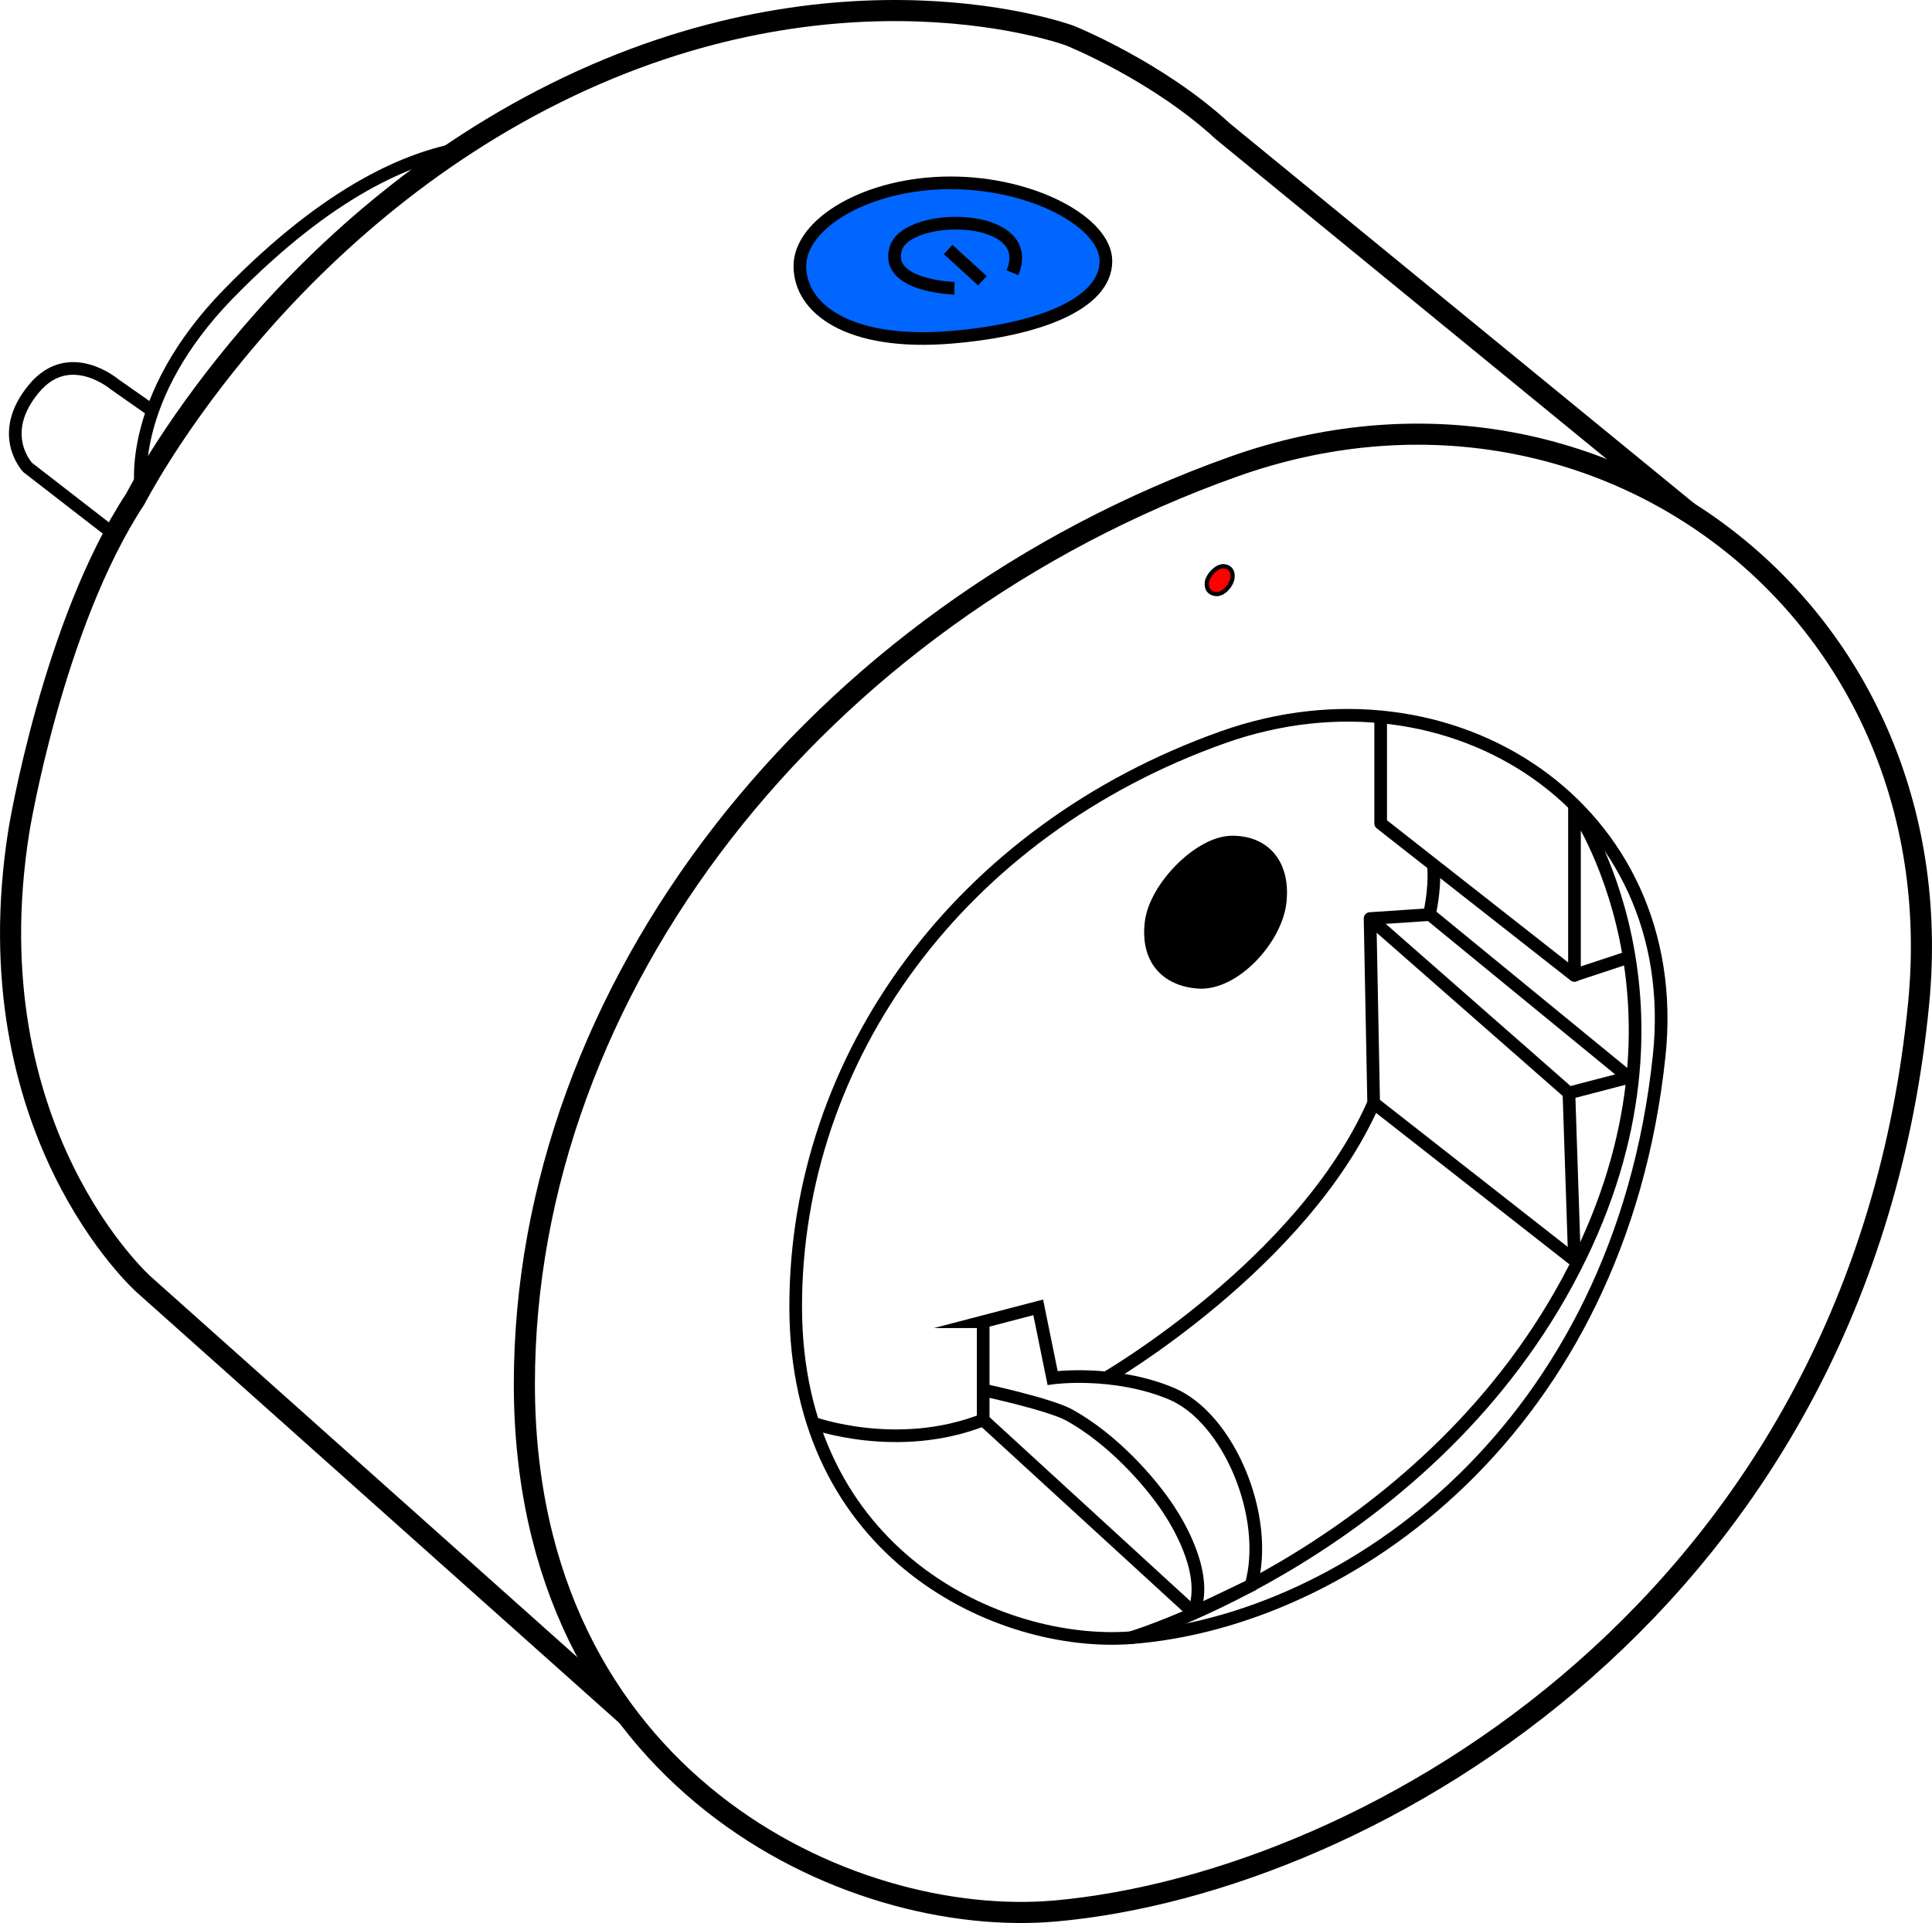 <?xml version="1.0" encoding="utf-8"?>
<!-- Generator: Adobe Illustrator 24.0.1, SVG Export Plug-In . SVG Version: 6.00 Build 0)  -->
<svg version="1.1" id="Laag_1" xmlns="http://www.w3.org/2000/svg" xmlns:xlink="http://www.w3.org/1999/xlink" x="0px" y="0px"
	 viewBox="0 0 457.72 455.71" style="enable-background:new 0 0 457.72 455.71;" xml:space="preserve">
<style type="text/css">
	.st0{fill:none;stroke:#000000;stroke-width:5;stroke-miterlimit:10;}
	.st1{fill:none;stroke:#000000;stroke-width:3;stroke-miterlimit:10;}
	.st2{fill:none;stroke:#000000;stroke-width:3;stroke-linejoin:round;stroke-miterlimit:10;}
	.st3{fill:none;stroke:#000000;stroke-width:3;stroke-linecap:round;stroke-linejoin:round;stroke-miterlimit:10;}
	.st4{fill:none;stroke:#000000;stroke-width:3;stroke-linecap:round;stroke-miterlimit:10;}
	.st5{stroke:#000000;stroke-width:3;stroke-miterlimit:10;}
	.st6{fill:#FF0000;stroke:#000000;stroke-miterlimit:10;}
	.st7{fill:#0066FF;stroke:#000000;stroke-width:3;stroke-miterlimit:10;}
</style>
<path class="st0" d="M454.56,237.73c-13.62,141.33-129.41,208.3-204.33,215.11c-49.18,4.47-126-31.14-126-124.87
	s69.24-182.19,168-217.38C378.16,79.97,463.56,144.43,454.56,237.73z"/>
<path class="st1" d="M393.08,250.22c-9.3,88.15-73.52,133.96-125.11,137.88c-31.05,2.36-79.46-19.58-79.46-78.5
	s38.94-112.77,101.22-134.89C343.92,155.46,399.26,191.62,393.08,250.22z"/>
<polyline class="st2" points="371.7,259.01 373.02,298.65 325.44,261.38 324.59,217.67 338.78,216.73 385.89,255.32 371.7,259.01 
	324.59,217.67 "/>
<path class="st3" d="M327.1,170.31v24.81l45.92,36.04v-39.83c0,0,32.31,46.14,0,109.26c-33.82,66.07-105.06,87.5-105.06,87.5"/>
<line class="st1" x1="385.71" y1="226.9" x2="372.84" y2="231.15"/>
<path class="st4" d="M232.92,313.22l13.05-3.41l3.41,16.74c0,0,14.47-1.99,28.1,3.69c13.62,5.68,23.46,29.27,18.92,45.45
	l-13.62,6.49l-49.85-45.69V313.22z"/>
<path class="st1" d="M282.77,382.18c3.57-8.63-3-20.06-5.86-24.41c-4.47-6.79-13.31-16.74-23.55-22.42
	c-4.65-2.58-20.43-5.96-20.43-5.96"/>
<path class="st5" d="M303.3,213.61c-0.9,8.87-10.94,19.81-19.44,19.16c-7.7-0.59-12.23-5.68-11.13-14.29
	c1.05-8.2,11.48-18.93,19.2-18.93S304.19,204.92,303.3,213.61z"/>
<path class="st6" d="M292,136.97c-0.23,1.76-2.17,3.94-3.86,3.81c-1.53-0.12-2.43-1.13-2.21-2.84c0.21-1.63,2.28-3.76,3.81-3.76
	C291.27,134.17,292.22,135.25,292,136.97z"/>
<path class="st1" d="M192.6,337.22c0,0,19.99,7.26,40.33-0.73"/>
<path class="st1" d="M262.05,326.53c0,0,46.64-27.03,63.39-65.15"/>
<path class="st1" d="M339.57,204.91c0,0,0.69,4.26-0.92,11.82"/>
<path class="st7" d="M262.01,61.86c0,10.11-15.89,16.38-36.82,18.08c-24.14,1.96-35.69-6.78-35.69-16.89s15.98-19.72,35.69-19.72
	S262.01,52.84,262.01,61.86z"/>
<path class="st1" d="M226.11,68.31c0,0-16.52-0.43-13.9-9.37s33.73-8.73,27.65,5.68"/>
<line class="st1" x1="224.63" y1="59.13" x2="232.75" y2="66.53"/>
<path class="st0" d="M148.61,406.64L33.99,304.32c0,0-40.8-36.37-29.51-107.46c0,0,7.95-48.81,27.62-78.7
	c0,0,31.78-62.43,99.52-96.11S253.45,8.43,253.45,8.43s20.71,8.32,36.27,22.7l110.24,90.23"/>
<path class="st1" d="M33.4,115.75c0,0-3.39-21.43,20.83-46.22s42.76-31.97,54.49-34.24"/>
<path class="st1" d="M27.06,126.66l-20.5-15.88c0,0-7.53-7.89,1.51-18.73c8.4-10.08,19.11-0.95,19.11-0.95l8.95,6.27"/>
</svg>
